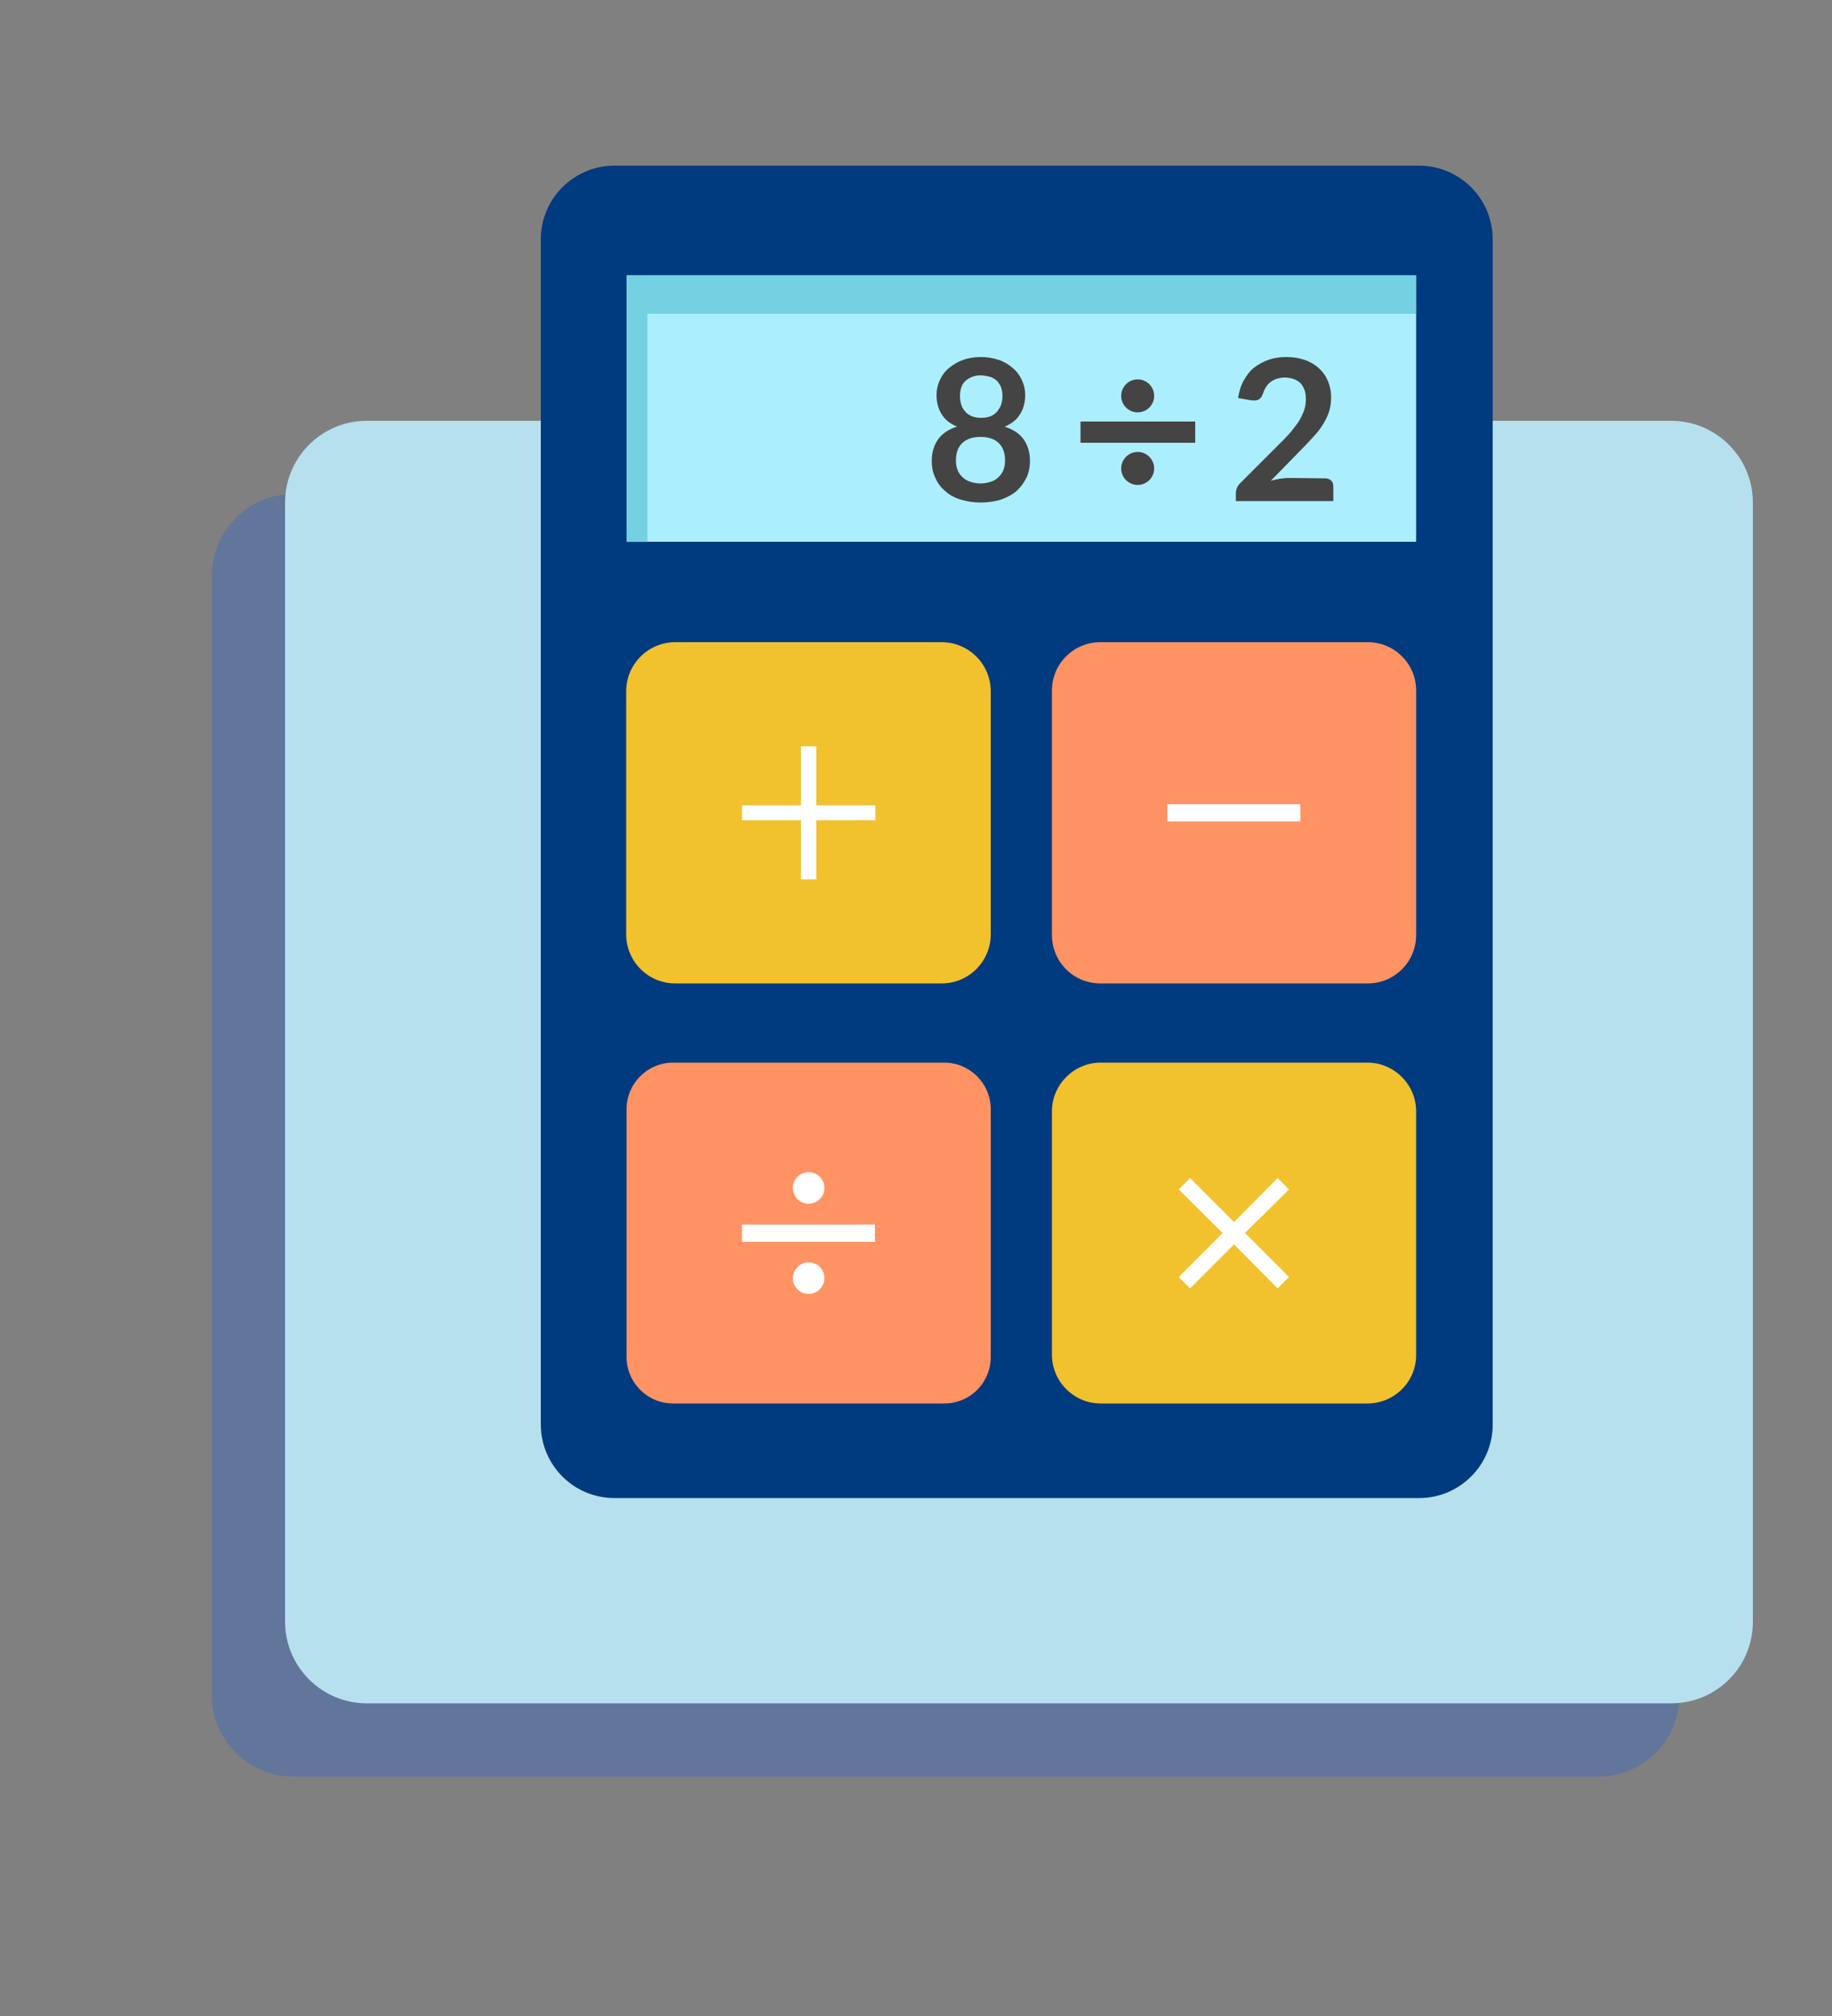<?xml version="1.0" encoding="utf-8"?>
<!-- Generator: Adobe Illustrator 24.1.1, SVG Export Plug-In . SVG Version: 6.00 Build 0)  -->
<svg version="1.1" id="Layer_1" xmlns="http://www.w3.org/2000/svg" xmlns:xlink="http://www.w3.org/1999/xlink" x="0px" y="0px"
	 viewBox="0 0 500 550" style="enable-background:new 0 0 500 550;" xml:space="preserve">
<rect x="0" y="0" width="500" height="550" fill="#808080" stroke="none"/>
<style type="text/css">
	.st0{opacity:0.4;fill:#3267C1;}
	.st1{fill:#B6E0EE;}
	.st2{fill:#003A7F;}
	.st3{fill:#ABEFFF;}
	.st4{opacity:0.5;fill:#3CB4C5;enable-background:new    ;}
	.st5{fill:#F2C12E;}
	.st6{fill:#FF9364;}
	.st7{fill:#FFFFFF;}
	.st8{enable-background:new    ;}
	.st9{fill:#444444;}
	.st10{fill:#444444;stroke:#444444;stroke-width:2;stroke-miterlimit:10;}
</style>
<path class="st0" d="M436.1,484.7h-356c-12.3,0-22.3-10-22.3-22.3V157.1c0-12.3,10-22.3,22.3-22.3h356c12.3,0,22.3,10,22.3,22.3
	v305.2C458.5,474.7,448.5,484.7,436.1,484.7z"/>
<path class="st1" d="M456.1,464.7h-356c-12.3,0-22.3-10-22.3-22.3V137.1c0-12.3,10-22.3,22.3-22.3h356c12.3,0,22.3,10,22.3,22.3
	v305.2C478.5,454.7,468.5,464.7,456.1,464.7z"/>
<path class="st2" d="M167.7,45.2h219.6c11.1,0,20.1,9,20.1,20.1v323.3c0,11.1-9,20.1-20.1,20.1H167.7c-11.1,0-20.1-9-20.1-20.1V65.3
	C147.6,54.2,156.6,45.2,167.7,45.2z"/>
<rect x="171" y="75.1" class="st3" width="215.5" height="72.7"/>
<polygon class="st4" points="176.7,85.6 386.5,85.6 386.5,75.1 171,75.1 171,147.9 176.7,147.9 "/>
<path class="st5" d="M257,268.3h-72.7c-7.4,0-13.4-6-13.4-13.4v-66.3c0-7.4,6-13.4,13.4-13.4H257c7.4,0,13.4,6,13.4,13.4v66.3
	C270.4,262.3,264.4,268.3,257,268.3z"/>
<path class="st6" d="M373.3,268.3h-73c-7.3,0-13.2-5.9-13.2-13.2v-66.7c0-7.3,5.9-13.2,13.2-13.2h73c7.3,0,13.2,5.9,13.2,13.2v66.7
	C386.5,262.4,380.6,268.3,373.3,268.3z"/>
<path class="st6" d="M257.7,382.9h-74c-7,0-12.7-5.7-12.7-12.7v-67.6c0-7,5.7-12.7,12.7-12.7h74c7,0,12.7,5.7,12.7,12.7v67.6
	C270.4,377.3,264.7,382.9,257.7,382.9z"/>
<path class="st5" d="M373.2,382.9h-72.8c-7.3,0-13.3-6-13.3-13.3v-66.4c0-7.3,6-13.3,13.3-13.3h72.8c7.3,0,13.3,6,13.3,13.3v66.5
	C386.5,377,380.5,382.9,373.2,382.9z"/>
<g>
	<polygon class="st7" points="238.9,219.7 222.8,219.7 222.8,203.6 218.6,203.6 218.6,219.7 202.5,219.7 202.5,223.8 218.6,223.8 
		218.6,239.9 222.8,239.9 222.8,223.8 238.9,223.8 	"/>
</g>
<g>
	<polygon class="st7" points="351.8,348.4 339.8,336.4 351.8,324.5 348.7,321.4 336.8,333.4 324.8,321.4 321.7,324.5 333.7,336.4 
		321.7,348.4 324.8,351.5 336.8,339.5 348.7,351.5 	"/>
</g>
<g>
	<rect x="318.6" y="219.4" class="st7" width="36.3" height="4.7"/>
</g>
<g>
	<g>
		<rect x="202.5" y="334.1" class="st7" width="36.3" height="4.7"/>
	</g>
	<circle class="st7" cx="220.7" cy="324.1" r="4.3"/>
	<circle class="st7" cx="220.7" cy="348.7" r="4.3"/>
</g>
<g class="st8">
	<path class="st9" d="M274.2,116.4c2.4,0.8,4.1,1.9,5.2,3.5s1.7,3.5,1.7,5.8c0,1.7-0.3,3.3-1,4.7c-0.7,1.4-1.6,2.6-2.7,3.6
		c-1.2,1-2.6,1.7-4.2,2.3c-1.7,0.5-3.5,0.8-5.5,0.8s-3.8-0.3-5.5-0.8s-3.1-1.3-4.2-2.3c-1.2-1-2.1-2.2-2.7-3.6c-0.7-1.4-1-2.9-1-4.7
		c0-2.3,0.6-4.2,1.7-5.8c1.1-1.6,2.9-2.8,5.2-3.5c-1.9-0.8-3.3-1.9-4.2-3.4c-0.9-1.4-1.4-3.2-1.4-5.2c0-1.5,0.3-2.8,0.9-4.1
		c0.6-1.3,1.4-2.4,2.5-3.3s2.4-1.7,3.8-2.2s3.1-0.8,4.9-0.8s3.4,0.3,4.9,0.8s2.8,1.3,3.8,2.2c1.1,0.9,1.9,2,2.5,3.3s0.9,2.6,0.9,4.1
		c0,2-0.5,3.8-1.4,5.2C277.5,114.5,276.1,115.6,274.2,116.4z M267.6,131.9c1.1,0,2-0.2,2.9-0.5s1.5-0.7,2.1-1.3s1-1.2,1.3-2
		s0.4-1.6,0.4-2.5c0-2.1-0.6-3.7-1.8-4.8c-1.2-1.1-2.8-1.6-4.9-1.6s-3.7,0.5-4.9,1.6c-1.2,1.1-1.8,2.7-1.8,4.8
		c0,0.9,0.1,1.7,0.4,2.5s0.7,1.4,1.3,2c0.6,0.6,1.3,1,2.1,1.3C265.6,131.7,266.6,131.9,267.6,131.9z M267.6,102.4
		c-1,0-1.8,0.2-2.5,0.5s-1.3,0.7-1.8,1.2s-0.8,1.1-1,1.8s-0.3,1.4-0.3,2.1c0,0.8,0.1,1.5,0.3,2.2c0.2,0.7,0.5,1.4,1,1.9
		c0.4,0.6,1,1,1.8,1.4c0.7,0.3,1.6,0.5,2.7,0.5s2-0.2,2.7-0.5s1.3-0.8,1.8-1.4c0.4-0.6,0.8-1.2,1-1.9c0.2-0.7,0.3-1.5,0.3-2.2
		s-0.1-1.4-0.3-2.1s-0.6-1.2-1-1.8c-0.5-0.5-1.1-0.9-1.8-1.2C269.5,102.6,268.6,102.4,267.6,102.4z"/>
	<path class="st9" d="M361.6,130.5c0.7,0,1.3,0.2,1.7,0.6s0.6,0.9,0.6,1.6v4h-26.6v-2.2c0-0.4,0.1-0.9,0.3-1.4s0.5-0.9,0.9-1.3
		l11.8-11.8c1-1,1.9-2,2.6-2.9s1.4-1.8,1.9-2.7c0.5-0.9,0.9-1.8,1.2-2.7c0.3-0.9,0.4-1.9,0.4-2.9c0-0.9-0.1-1.7-0.4-2.5
		c-0.3-0.7-0.6-1.3-1.1-1.8s-1.1-0.8-1.8-1.1c-0.7-0.2-1.5-0.4-2.3-0.4s-1.5,0.1-2.2,0.3c-0.7,0.2-1.3,0.5-1.8,0.9s-1,0.9-1.3,1.4
		s-0.6,1.1-0.8,1.8c-0.3,0.8-0.7,1.4-1.2,1.6c-0.5,0.3-1.2,0.3-2.1,0.2l-3.5-0.6c0.3-1.9,0.8-3.5,1.6-4.9s1.7-2.6,2.9-3.5
		c1.2-0.9,2.5-1.6,4-2.1s3.1-0.7,4.8-0.7c1.8,0,3.4,0.3,4.9,0.8s2.8,1.3,3.8,2.2c1.1,1,1.9,2.1,2.5,3.5s0.9,2.9,0.9,4.5
		c0,1.4-0.2,2.8-0.6,4s-1,2.4-1.7,3.5s-1.5,2.2-2.5,3.2c-0.9,1-1.9,2.1-3,3.2l-8.7,8.9c0.8-0.3,1.7-0.4,2.5-0.6
		c0.8-0.1,1.6-0.2,2.4-0.2L361.6,130.5L361.6,130.5z"/>
</g>
<g>
	<g>
		<rect x="295.9" y="116" class="st10" width="29.3" height="3.8"/>
	</g>
	<circle class="st10" cx="310.5" cy="108" r="3.5"/>
	<circle class="st10" cx="310.5" cy="127.8" r="3.5"/>
</g>
</svg>
